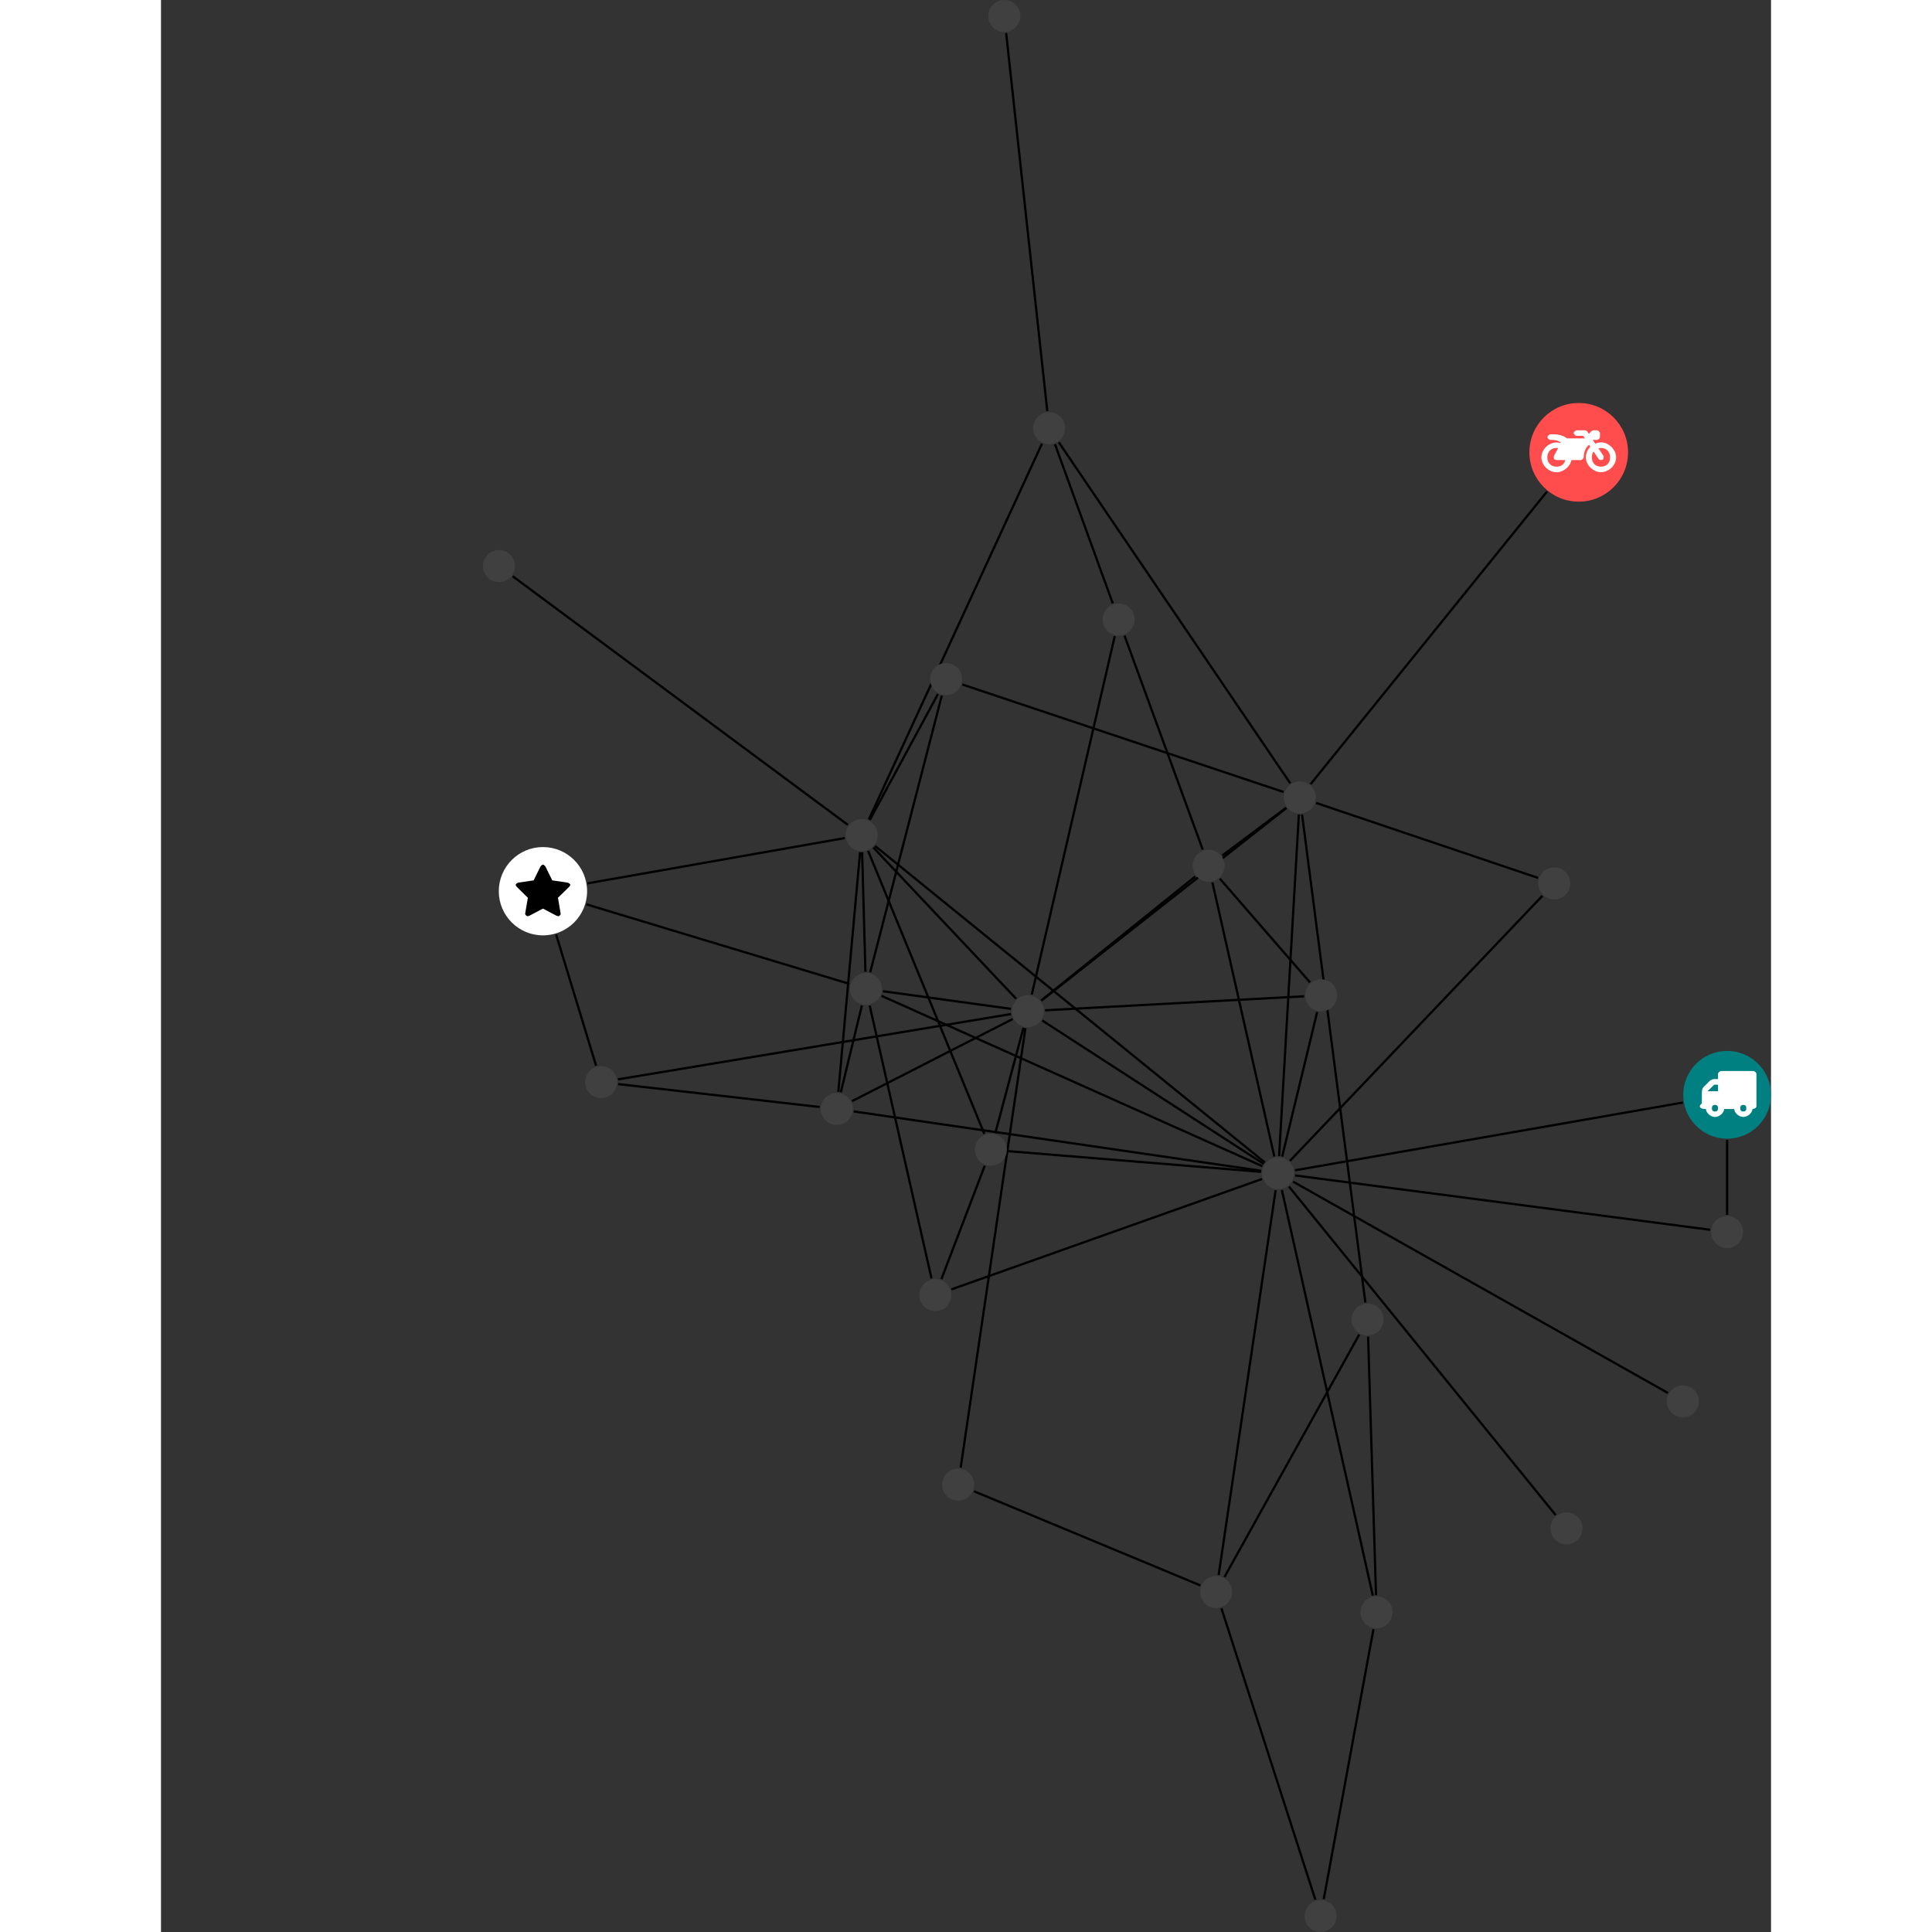 <?xml version="1.0" encoding="UTF-8"?>
<svg xmlns="http://www.w3.org/2000/svg" xmlns:xlink="http://www.w3.org/1999/xlink" width="340.226pt" height="340.226pt" viewBox="-56.699 0.000 283.527 340.226" version="1.1">
<rect x="-56.699" y="0.000" width="283.527" height="340.226" fill="#333333" stroke="none"/>
<defs>
<g>
<symbol overflow="visible" id="glyph0-0">
<path style="stroke:none;" d="M 1.422 -0.75 L 1.422 -7.922 L 3.562 -7.922 L 3.562 -0.891 L 1.422 -0.891 Z M 0.625 0 L 4.531 0 L 4.531 -8.812 L 0.438 -8.812 L 0.438 0 Z M 0.625 0 "/>
</symbol>
<symbol overflow="visible" id="glyph0-1">
<path style="stroke:none;" d="M 3.375 -0.844 C 3.375 -0.453 3.234 -0.266 2.844 -0.266 C 2.469 -0.266 2.297 -0.453 2.297 -0.844 C 2.297 -1.219 2.469 -1.422 2.844 -1.422 C 3.234 -1.422 3.375 -1.219 3.375 -0.844 Z M 1.594 -3.688 L 1.594 -3.859 C 1.594 -3.875 1.578 -3.875 1.594 -3.891 L 2.688 -4.969 C 2.703 -5 2.656 -4.984 2.688 -4.984 L 3.375 -4.984 L 3.375 -3.828 L 1.594 -3.828 Z M 8.359 -0.844 C 8.359 -0.453 8.219 -0.266 7.828 -0.266 C 7.453 -0.266 7.281 -0.453 7.281 -0.844 C 7.281 -1.219 7.453 -1.422 7.828 -1.422 C 8.219 -1.422 8.359 -1.219 8.359 -0.844 Z M 10.141 -6.891 C 10.141 -7.094 9.812 -7.391 9.609 -7.391 L 3.922 -7.391 C 3.719 -7.391 3.375 -7.094 3.375 -6.891 L 3.375 -5.969 L 2.672 -5.969 C 2.469 -5.969 2.078 -5.812 1.938 -5.672 L 0.844 -4.578 C 0.531 -4.266 0.531 -3.734 0.531 -3.328 L 0.531 -1.688 C 0.516 -1.688 0.172 -1.391 0.172 -1.203 C 0.172 -0.781 0.781 -0.703 1.062 -0.703 L 1.25 -0.703 C 1.25 -0.047 2.062 0.703 2.844 0.703 C 3.641 0.703 4.453 -0.047 4.453 -0.703 L 6.234 -0.703 C 6.234 -0.047 7.047 0.703 7.828 0.703 C 8.625 0.703 9.438 -0.047 9.438 -0.703 C 9.547 -0.703 10.141 -0.781 10.141 -1.203 Z M 10.141 -6.891 "/>
</symbol>
<symbol overflow="visible" id="glyph0-2">
<path style="stroke:none;" d="M 12.969 -2.906 C 12.844 -3.984 11.859 -5.016 10.781 -5.219 C 10.234 -5.328 9.703 -5.219 9.328 -5.031 L 8.875 -5.688 L 9.609 -5.688 C 9.812 -5.688 10.141 -5.984 10.141 -6.188 L 10.141 -6.891 C 10.141 -7.094 9.812 -7.391 9.609 -7.391 L 9.047 -7.391 C 8.969 -7.391 8.734 -7.312 8.656 -7.25 L 8.188 -6.766 L 7.891 -7.203 C 7.828 -7.281 7.594 -7.391 7.484 -7.391 L 6.078 -7.391 C 5.906 -7.391 5.547 -7.125 5.516 -6.953 C 5.484 -6.734 5.828 -6.406 6.047 -6.406 L 7.188 -6.406 L 7.484 -5.969 L 4.344 -5.969 C 4.141 -6.125 3.375 -6.672 2.141 -6.672 L 1.422 -6.672 C 1.219 -6.672 0.891 -6.375 0.891 -6.188 C 0.891 -5.984 1.219 -5.688 1.422 -5.688 L 1.781 -5.688 C 2.484 -5.688 2.906 -5.516 3.281 -5.188 L 3.25 -5.141 C 3.078 -5.188 2.797 -5.25 2.5 -5.25 C 1.109 -5.25 -0.172 -4 -0.172 -2.625 C -0.172 -1.25 1.109 0 2.5 0 C 3.75 0 4.953 -1.062 5.109 -2.141 L 6.766 -2.141 C 6.969 -2.141 7.281 -2.438 7.281 -2.625 C 7.281 -3.609 7.688 -4.391 8.219 -4.844 L 8.453 -4.5 C 7.969 -4.062 7.578 -3.203 7.672 -2.359 C 7.781 -1.172 8.969 -0.094 10.141 -0.016 C 11.703 0.094 13.156 -1.344 12.969 -2.906 Z M 2.5 -0.984 C 1.516 -0.984 0.875 -1.641 0.875 -2.625 C 0.875 -3.594 1.516 -4.281 2.5 -4.281 C 2.672 -4.281 2.844 -4.234 2.781 -4.25 L 2.047 -2.891 C 2 -2.781 2 -2.469 2.047 -2.359 C 2.125 -2.25 2.375 -2.141 2.5 -2.141 L 4.031 -2.141 C 3.891 -1.453 3.344 -0.984 2.5 -0.984 Z M 10.328 -0.984 C 9.344 -0.984 8.719 -1.641 8.719 -2.625 C 8.719 -3.109 8.859 -3.469 9.031 -3.641 L 9.906 -2.328 C 9.969 -2.219 10.203 -2.141 10.328 -2.141 C 10.391 -2.141 10.594 -2.188 10.641 -2.234 C 10.812 -2.344 10.844 -2.75 10.734 -2.922 L 9.875 -4.219 C 9.859 -4.219 10.094 -4.281 10.328 -4.281 C 11.297 -4.281 11.922 -3.594 11.922 -2.625 C 11.922 -1.641 11.297 -0.984 10.328 -0.984 Z M 10.328 -0.984 "/>
</symbol>
<symbol overflow="visible" id="glyph0-3">
<path style="stroke:none;" d="M 9.438 -5.078 C 9.438 -5.25 9.078 -5.453 8.938 -5.469 L 6.266 -5.859 L 5.078 -8.266 C 5.031 -8.375 4.75 -8.641 4.625 -8.641 C 4.5 -8.641 4.234 -8.375 4.172 -8.266 L 2.984 -5.859 L 0.312 -5.469 C 0.172 -5.453 -0.172 -5.25 -0.172 -5.078 C -0.172 -4.969 -0.062 -4.781 0.016 -4.719 L 1.969 -2.797 L 1.5 -0.062 C 1.5 -0.016 1.5 0.016 1.5 0.047 C 1.5 0.203 1.75 0.453 1.906 0.453 C 1.984 0.453 2.188 0.406 2.25 0.359 L 4.625 -0.891 L 7 0.359 C 7.062 0.406 7.266 0.453 7.344 0.453 C 7.5 0.453 7.75 0.203 7.75 0.047 C 7.75 0.016 7.75 -0.016 7.734 -0.062 L 7.266 -2.797 L 9.234 -4.719 C 9.297 -4.781 9.438 -4.969 9.438 -5.078 Z M 9.438 -5.078 "/>
</symbol>
</g>
<clipPath id="clip1">
  <path d="M 142 281 L 163 281 L 163 340.227 L 142 340.227 Z M 142 281 "/>
</clipPath>
<clipPath id="clip2">
  <path d="M 124 277 L 153 277 L 153 340.227 L 124 340.227 Z M 124 277 "/>
</clipPath>
<clipPath id="clip3">
  <path d="M 211 185 L 226.828 185 L 226.828 201 L 211 201 Z M 211 185 "/>
</clipPath>
<clipPath id="clip4">
  <path d="M 144 334 L 151 334 L 151 340.227 L 144 340.227 Z M 144 334 "/>
</clipPath>
</defs>
<g id="surface1">
<path style="fill:none;stroke-width:0.399;stroke-linecap:butt;stroke-linejoin:miter;stroke:rgb(0%,0%,0%);stroke-opacity:1;stroke-miterlimit:10;" d="M -0.001 -7.928 L -0.001 -21.146 " transform="matrix(1,0,0,-1,219.099,192.795)"/>
<path style="fill:none;stroke-width:0.399;stroke-linecap:butt;stroke-linejoin:miter;stroke:rgb(0%,0%,0%);stroke-opacity:1;stroke-miterlimit:10;" d="M -7.81 -1.365 L -76.095 -13.295 " transform="matrix(1,0,0,-1,219.099,192.795)"/>
<path style="fill:none;stroke-width:0.399;stroke-linecap:butt;stroke-linejoin:miter;stroke:rgb(0%,0%,0%);stroke-opacity:1;stroke-miterlimit:10;" d="M -138.298 70.295 L -150.904 21.576 " transform="matrix(1,0,0,-1,219.099,192.795)"/>
<path style="fill:none;stroke-width:0.399;stroke-linecap:butt;stroke-linejoin:miter;stroke:rgb(0%,0%,0%);stroke-opacity:1;stroke-miterlimit:10;" d="M -134.681 72.256 L -78.107 53.322 " transform="matrix(1,0,0,-1,219.099,192.795)"/>
<path style="fill:none;stroke-width:0.399;stroke-linecap:butt;stroke-linejoin:miter;stroke:rgb(0%,0%,0%);stroke-opacity:1;stroke-miterlimit:10;" d="M -138.978 70.561 L -150.978 48.393 " transform="matrix(1,0,0,-1,219.099,192.795)"/>
<path style="fill:none;stroke-width:0.399;stroke-linecap:butt;stroke-linejoin:miter;stroke:rgb(0%,0%,0%);stroke-opacity:1;stroke-miterlimit:10;" d="M -30.193 -74.01 L -77.165 -16.158 " transform="matrix(1,0,0,-1,219.099,192.795)"/>
<path style="fill:none;stroke-width:0.399;stroke-linecap:butt;stroke-linejoin:miter;stroke:rgb(0%,0%,0%);stroke-opacity:1;stroke-miterlimit:10;" d="M -31.72 106.233 L -73.349 54.709 " transform="matrix(1,0,0,-1,219.099,192.795)"/>
<path style="fill:none;stroke-width:0.399;stroke-linecap:butt;stroke-linejoin:miter;stroke:rgb(0%,0%,0%);stroke-opacity:1;stroke-miterlimit:10;" d="M -138.369 -32.459 L -130.732 -12.494 " transform="matrix(1,0,0,-1,219.099,192.795)"/>
<path style="fill:none;stroke-width:0.399;stroke-linecap:butt;stroke-linejoin:miter;stroke:rgb(0%,0%,0%);stroke-opacity:1;stroke-miterlimit:10;" d="M -140.111 -32.334 L -150.994 15.713 " transform="matrix(1,0,0,-1,219.099,192.795)"/>
<path style="fill:none;stroke-width:0.399;stroke-linecap:butt;stroke-linejoin:miter;stroke:rgb(0%,0%,0%);stroke-opacity:1;stroke-miterlimit:10;" d="M -136.603 -34.267 L -81.912 -14.826 " transform="matrix(1,0,0,-1,219.099,192.795)"/>
<g clip-path="url(#clip1)" clip-rule="nonzero">
<path style="fill:none;stroke-width:0.399;stroke-linecap:butt;stroke-linejoin:miter;stroke:rgb(0%,0%,0%);stroke-opacity:1;stroke-miterlimit:10;" d="M -71.037 -141.646 L -62.283 -94.103 " transform="matrix(1,0,0,-1,219.099,192.795)"/>
</g>
<g clip-path="url(#clip2)" clip-rule="nonzero">
<path style="fill:none;stroke-width:0.399;stroke-linecap:butt;stroke-linejoin:miter;stroke:rgb(0%,0%,0%);stroke-opacity:1;stroke-miterlimit:10;" d="M -72.509 -141.744 L -89.056 -90.428 " transform="matrix(1,0,0,-1,219.099,192.795)"/>
</g>
<path style="fill:none;stroke-width:0.399;stroke-linecap:butt;stroke-linejoin:miter;stroke:rgb(0%,0%,0%);stroke-opacity:1;stroke-miterlimit:10;" d="M -10.423 -52.51 L -76.439 -15.295 " transform="matrix(1,0,0,-1,219.099,192.795)"/>
<path style="fill:none;stroke-width:0.399;stroke-linecap:butt;stroke-linejoin:miter;stroke:rgb(0%,0%,0%);stroke-opacity:1;stroke-miterlimit:10;" d="M -206.212 28.221 L -199.173 5.111 " transform="matrix(1,0,0,-1,219.099,192.795)"/>
<path style="fill:none;stroke-width:0.399;stroke-linecap:butt;stroke-linejoin:miter;stroke:rgb(0%,0%,0%);stroke-opacity:1;stroke-miterlimit:10;" d="M -200.904 33.545 L -154.548 19.529 " transform="matrix(1,0,0,-1,219.099,192.795)"/>
<path style="fill:none;stroke-width:0.399;stroke-linecap:butt;stroke-linejoin:miter;stroke:rgb(0%,0%,0%);stroke-opacity:1;stroke-miterlimit:10;" d="M -200.685 37.236 L -155.384 45.213 " transform="matrix(1,0,0,-1,219.099,192.795)"/>
<path style="fill:none;stroke-width:0.399;stroke-linecap:butt;stroke-linejoin:miter;stroke:rgb(0%,0%,0%);stroke-opacity:1;stroke-miterlimit:10;" d="M -73.458 19.791 L -89.329 38.061 " transform="matrix(1,0,0,-1,219.099,192.795)"/>
<path style="fill:none;stroke-width:0.399;stroke-linecap:butt;stroke-linejoin:miter;stroke:rgb(0%,0%,0%);stroke-opacity:1;stroke-miterlimit:10;" d="M -74.494 17.35 L -120.119 14.881 " transform="matrix(1,0,0,-1,219.099,192.795)"/>
<path style="fill:none;stroke-width:0.399;stroke-linecap:butt;stroke-linejoin:miter;stroke:rgb(0%,0%,0%);stroke-opacity:1;stroke-miterlimit:10;" d="M -72.193 14.58 L -78.357 -10.881 " transform="matrix(1,0,0,-1,219.099,192.795)"/>
<path style="fill:none;stroke-width:0.399;stroke-linecap:butt;stroke-linejoin:miter;stroke:rgb(0%,0%,0%);stroke-opacity:1;stroke-miterlimit:10;" d="M -2.994 -23.771 L -76.076 -14.205 " transform="matrix(1,0,0,-1,219.099,192.795)"/>
<path style="fill:none;stroke-width:0.399;stroke-linecap:butt;stroke-linejoin:miter;stroke:rgb(0%,0%,0%);stroke-opacity:1;stroke-miterlimit:10;" d="M -61.829 -88.119 L -63.224 -42.592 " transform="matrix(1,0,0,-1,219.099,192.795)"/>
<path style="fill:none;stroke-width:0.399;stroke-linecap:butt;stroke-linejoin:miter;stroke:rgb(0%,0%,0%);stroke-opacity:1;stroke-miterlimit:10;" d="M -62.396 -88.189 L -78.408 -16.76 " transform="matrix(1,0,0,-1,219.099,192.795)"/>
<path style="fill:none;stroke-width:0.399;stroke-linecap:butt;stroke-linejoin:miter;stroke:rgb(0%,0%,0%);stroke-opacity:1;stroke-miterlimit:10;" d="M -64.783 -42.213 L -88.513 -84.916 " transform="matrix(1,0,0,-1,219.099,192.795)"/>
<path style="fill:none;stroke-width:0.399;stroke-linecap:butt;stroke-linejoin:miter;stroke:rgb(0%,0%,0%);stroke-opacity:1;stroke-miterlimit:10;" d="M -63.704 -36.584 L -74.857 49.369 " transform="matrix(1,0,0,-1,219.099,192.795)"/>
<path style="fill:none;stroke-width:0.399;stroke-linecap:butt;stroke-linejoin:miter;stroke:rgb(0%,0%,0%);stroke-opacity:1;stroke-miterlimit:10;" d="M -33.306 38.197 L -72.384 51.397 " transform="matrix(1,0,0,-1,219.099,192.795)"/>
<path style="fill:none;stroke-width:0.399;stroke-linecap:butt;stroke-linejoin:miter;stroke:rgb(0%,0%,0%);stroke-opacity:1;stroke-miterlimit:10;" d="M -32.525 35.049 L -76.986 -11.631 " transform="matrix(1,0,0,-1,219.099,192.795)"/>
<path style="fill:none;stroke-width:0.399;stroke-linecap:butt;stroke-linejoin:miter;stroke:rgb(0%,0%,0%);stroke-opacity:1;stroke-miterlimit:10;" d="M -213.861 91.315 L -154.837 47.533 " transform="matrix(1,0,0,-1,219.099,192.795)"/>
<path style="fill:none;stroke-width:0.399;stroke-linecap:butt;stroke-linejoin:miter;stroke:rgb(0%,0%,0%);stroke-opacity:1;stroke-miterlimit:10;" d="M -108.189 86.537 L -118.365 114.568 " transform="matrix(1,0,0,-1,219.099,192.795)"/>
<path style="fill:none;stroke-width:0.399;stroke-linecap:butt;stroke-linejoin:miter;stroke:rgb(0%,0%,0%);stroke-opacity:1;stroke-miterlimit:10;" d="M -106.122 80.865 L -92.341 43.174 " transform="matrix(1,0,0,-1,219.099,192.795)"/>
<path style="fill:none;stroke-width:0.399;stroke-linecap:butt;stroke-linejoin:miter;stroke:rgb(0%,0%,0%);stroke-opacity:1;stroke-miterlimit:10;" d="M -107.841 80.76 L -122.451 17.658 " transform="matrix(1,0,0,-1,219.099,192.795)"/>
<path style="fill:none;stroke-width:0.399;stroke-linecap:butt;stroke-linejoin:miter;stroke:rgb(0%,0%,0%);stroke-opacity:1;stroke-miterlimit:10;" d="M -195.294 1.885 L -159.79 -2.15 " transform="matrix(1,0,0,-1,219.099,192.795)"/>
<path style="fill:none;stroke-width:0.399;stroke-linecap:butt;stroke-linejoin:miter;stroke:rgb(0%,0%,0%);stroke-opacity:1;stroke-miterlimit:10;" d="M -195.314 2.721 L -126.111 14.221 " transform="matrix(1,0,0,-1,219.099,192.795)"/>
<path style="fill:none;stroke-width:0.399;stroke-linecap:butt;stroke-linejoin:miter;stroke:rgb(0%,0%,0%);stroke-opacity:1;stroke-miterlimit:10;" d="M -130.802 -6.881 L -151.267 42.943 " transform="matrix(1,0,0,-1,219.099,192.795)"/>
<path style="fill:none;stroke-width:0.399;stroke-linecap:butt;stroke-linejoin:miter;stroke:rgb(0%,0%,0%);stroke-opacity:1;stroke-miterlimit:10;" d="M -128.876 -6.76 L -123.912 11.803 " transform="matrix(1,0,0,-1,219.099,192.795)"/>
<path style="fill:none;stroke-width:0.399;stroke-linecap:butt;stroke-linejoin:miter;stroke:rgb(0%,0%,0%);stroke-opacity:1;stroke-miterlimit:10;" d="M -126.65 -9.92 L -82.076 -13.568 " transform="matrix(1,0,0,-1,219.099,192.795)"/>
<path style="fill:none;stroke-width:0.399;stroke-linecap:butt;stroke-linejoin:miter;stroke:rgb(0%,0%,0%);stroke-opacity:1;stroke-miterlimit:10;" d="M -156.083 0.44 L -152.372 15.725 " transform="matrix(1,0,0,-1,219.099,192.795)"/>
<path style="fill:none;stroke-width:0.399;stroke-linecap:butt;stroke-linejoin:miter;stroke:rgb(0%,0%,0%);stroke-opacity:1;stroke-miterlimit:10;" d="M -156.521 0.514 L -152.685 42.733 " transform="matrix(1,0,0,-1,219.099,192.795)"/>
<path style="fill:none;stroke-width:0.399;stroke-linecap:butt;stroke-linejoin:miter;stroke:rgb(0%,0%,0%);stroke-opacity:1;stroke-miterlimit:10;" d="M -154.107 -1.119 L -125.818 13.342 " transform="matrix(1,0,0,-1,219.099,192.795)"/>
<path style="fill:none;stroke-width:0.399;stroke-linecap:butt;stroke-linejoin:miter;stroke:rgb(0%,0%,0%);stroke-opacity:1;stroke-miterlimit:10;" d="M -153.806 -2.928 L -82.056 -13.381 " transform="matrix(1,0,0,-1,219.099,192.795)"/>
<path style="fill:none;stroke-width:0.399;stroke-linecap:butt;stroke-linejoin:miter;stroke:rgb(0%,0%,0%);stroke-opacity:1;stroke-miterlimit:10;" d="M -92.767 -86.396 L -132.63 -69.814 " transform="matrix(1,0,0,-1,219.099,192.795)"/>
<path style="fill:none;stroke-width:0.399;stroke-linecap:butt;stroke-linejoin:miter;stroke:rgb(0%,0%,0%);stroke-opacity:1;stroke-miterlimit:10;" d="M -89.54 -84.568 L -79.509 -16.799 " transform="matrix(1,0,0,-1,219.099,192.795)"/>
<path style="fill:none;stroke-width:0.399;stroke-linecap:butt;stroke-linejoin:miter;stroke:rgb(0%,0%,0%);stroke-opacity:1;stroke-miterlimit:10;" d="M -126.966 186.979 L -119.72 120.404 " transform="matrix(1,0,0,-1,219.099,192.795)"/>
<path style="fill:none;stroke-width:0.399;stroke-linecap:butt;stroke-linejoin:miter;stroke:rgb(0%,0%,0%);stroke-opacity:1;stroke-miterlimit:10;" d="M -117.697 114.908 L -76.939 54.858 " transform="matrix(1,0,0,-1,219.099,192.795)"/>
<path style="fill:none;stroke-width:0.399;stroke-linecap:butt;stroke-linejoin:miter;stroke:rgb(0%,0%,0%);stroke-opacity:1;stroke-miterlimit:10;" d="M -120.658 114.666 L -151.15 48.479 " transform="matrix(1,0,0,-1,219.099,192.795)"/>
<path style="fill:none;stroke-width:0.399;stroke-linecap:butt;stroke-linejoin:miter;stroke:rgb(0%,0%,0%);stroke-opacity:1;stroke-miterlimit:10;" d="M -88.892 42.147 L -77.662 50.553 " transform="matrix(1,0,0,-1,219.099,192.795)"/>
<path style="fill:none;stroke-width:0.399;stroke-linecap:butt;stroke-linejoin:miter;stroke:rgb(0%,0%,0%);stroke-opacity:1;stroke-miterlimit:10;" d="M -93.658 38.447 L -120.783 16.611 " transform="matrix(1,0,0,-1,219.099,192.795)"/>
<path style="fill:none;stroke-width:0.399;stroke-linecap:butt;stroke-linejoin:miter;stroke:rgb(0%,0%,0%);stroke-opacity:1;stroke-miterlimit:10;" d="M -90.642 37.397 L -79.736 -10.869 " transform="matrix(1,0,0,-1,219.099,192.795)"/>
<path style="fill:none;stroke-width:0.399;stroke-linecap:butt;stroke-linejoin:miter;stroke:rgb(0%,0%,0%);stroke-opacity:1;stroke-miterlimit:10;" d="M -151.744 21.67 L -152.329 42.721 " transform="matrix(1,0,0,-1,219.099,192.795)"/>
<path style="fill:none;stroke-width:0.399;stroke-linecap:butt;stroke-linejoin:miter;stroke:rgb(0%,0%,0%);stroke-opacity:1;stroke-miterlimit:10;" d="M -148.669 18.244 L -126.122 15.131 " transform="matrix(1,0,0,-1,219.099,192.795)"/>
<path style="fill:none;stroke-width:0.399;stroke-linecap:butt;stroke-linejoin:miter;stroke:rgb(0%,0%,0%);stroke-opacity:1;stroke-miterlimit:10;" d="M -148.904 17.424 L -81.826 -12.58 " transform="matrix(1,0,0,-1,219.099,192.795)"/>
<path style="fill:none;stroke-width:0.399;stroke-linecap:butt;stroke-linejoin:miter;stroke:rgb(0%,0%,0%);stroke-opacity:1;stroke-miterlimit:10;" d="M -134.974 -65.67 L -123.572 11.732 " transform="matrix(1,0,0,-1,219.099,192.795)"/>
<path style="fill:none;stroke-width:0.399;stroke-linecap:butt;stroke-linejoin:miter;stroke:rgb(0%,0%,0%);stroke-opacity:1;stroke-miterlimit:10;" d="M -77.619 50.498 L -120.759 16.584 " transform="matrix(1,0,0,-1,219.099,192.795)"/>
<path style="fill:none;stroke-width:0.399;stroke-linecap:butt;stroke-linejoin:miter;stroke:rgb(0%,0%,0%);stroke-opacity:1;stroke-miterlimit:10;" d="M -75.419 49.35 L -78.896 -10.803 " transform="matrix(1,0,0,-1,219.099,192.795)"/>
<path style="fill:none;stroke-width:0.399;stroke-linecap:butt;stroke-linejoin:miter;stroke:rgb(0%,0%,0%);stroke-opacity:1;stroke-miterlimit:10;" d="M -150.341 43.541 L -125.204 16.912 " transform="matrix(1,0,0,-1,219.099,192.795)"/>
<path style="fill:none;stroke-width:0.399;stroke-linecap:butt;stroke-linejoin:miter;stroke:rgb(0%,0%,0%);stroke-opacity:1;stroke-miterlimit:10;" d="M -150.072 43.834 L -81.412 -11.912 " transform="matrix(1,0,0,-1,219.099,192.795)"/>
<path style="fill:none;stroke-width:0.399;stroke-linecap:butt;stroke-linejoin:miter;stroke:rgb(0%,0%,0%);stroke-opacity:1;stroke-miterlimit:10;" d="M -120.599 13.076 L -81.603 -12.174 " transform="matrix(1,0,0,-1,219.099,192.795)"/>
<g clip-path="url(#clip3)" clip-rule="nonzero">
<path style=" stroke:none;fill-rule:nonzero;fill:rgb(0%,50%,50%);fill-opacity:1;" d="M 226.828 192.797 C 226.828 188.527 223.367 185.066 219.098 185.066 C 214.832 185.066 211.371 188.527 211.371 192.797 C 211.371 197.062 214.832 200.523 219.098 200.523 C 223.367 200.523 226.828 197.062 226.828 192.797 Z M 226.828 192.797 "/>
</g>
<g style="fill:rgb(100%,100%,100%);fill-opacity:1;">
  <use xlink:href="#glyph0-1" x="214.118" y="195.998"/>
</g>
<path style=" stroke:none;fill-rule:nonzero;fill:rgb(25%,25%,25%);fill-opacity:1;" d="M 84.379 119.578 C 84.379 118.023 83.117 116.762 81.559 116.762 C 80.004 116.762 78.742 118.023 78.742 119.578 C 78.742 121.137 80.004 122.398 81.559 122.398 C 83.117 122.398 84.379 121.137 84.379 119.578 Z M 84.379 119.578 "/>
<path style=" stroke:none;fill-rule:nonzero;fill:rgb(25%,25%,25%);fill-opacity:1;" d="M 193.629 269.145 C 193.629 267.59 192.367 266.328 190.809 266.328 C 189.254 266.328 187.992 267.59 187.992 269.145 C 187.992 270.703 189.254 271.965 190.809 271.965 C 192.367 271.965 193.629 270.703 193.629 269.145 Z M 193.629 269.145 "/>
<path style=" stroke:none;fill-rule:nonzero;fill:rgb(100%,29.999%,29.999%);fill-opacity:1;" d="M 201.652 79.652 C 201.652 74.855 197.762 70.965 192.965 70.965 C 188.168 70.965 184.277 74.855 184.277 79.652 C 184.277 84.449 188.168 88.34 192.965 88.34 C 197.762 88.34 201.652 84.449 201.652 79.652 Z M 201.652 79.652 "/>
<g style="fill:rgb(100%,100%,100%);fill-opacity:1;">
  <use xlink:href="#glyph0-2" x="186.564" y="83.164"/>
</g>
<path style=" stroke:none;fill-rule:nonzero;fill:rgb(25%,25%,25%);fill-opacity:1;" d="M 82.473 228.07 C 82.473 226.516 81.211 225.254 79.656 225.254 C 78.098 225.254 76.836 226.516 76.836 228.07 C 76.836 229.629 78.098 230.891 79.656 230.891 C 81.211 230.891 82.473 229.629 82.473 228.07 Z M 82.473 228.07 "/>
<g clip-path="url(#clip4)" clip-rule="nonzero">
<path style=" stroke:none;fill-rule:nonzero;fill:rgb(25%,25%,25%);fill-opacity:1;" d="M 150.336 337.406 C 150.336 335.852 149.074 334.59 147.52 334.59 C 145.961 334.59 144.699 335.852 144.699 337.406 C 144.699 338.965 145.961 340.227 147.52 340.227 C 149.074 340.227 150.336 338.965 150.336 337.406 Z M 150.336 337.406 "/>
</g>
<path style=" stroke:none;fill-rule:nonzero;fill:rgb(25%,25%,25%);fill-opacity:1;" d="M 214.121 246.785 C 214.121 245.23 212.859 243.969 211.305 243.969 C 209.746 243.969 208.484 245.23 208.484 246.785 C 208.484 248.344 209.746 249.605 211.305 249.605 C 212.859 249.605 214.121 248.344 214.121 246.785 Z M 214.121 246.785 "/>
<path style=" stroke:none;fill-rule:nonzero;fill:rgb(100%,100%,100%);fill-opacity:1;" d="M 18.34 156.945 C 18.34 152.648 14.855 149.168 10.562 149.168 C 6.27 149.168 2.789 152.648 2.789 156.945 C 2.789 161.238 6.27 164.719 10.562 164.719 C 14.855 164.719 18.34 161.238 18.34 156.945 Z M 18.34 156.945 "/>
<g style="fill:rgb(0%,0%,0%);fill-opacity:1;">
  <use xlink:href="#glyph0-3" x="5.94" y="160.894"/>
</g>
<path style=" stroke:none;fill-rule:nonzero;fill:rgb(25%,25%,25%);fill-opacity:1;" d="M 150.438 175.285 C 150.438 173.727 149.176 172.465 147.617 172.465 C 146.062 172.465 144.801 173.727 144.801 175.285 C 144.801 176.84 146.062 178.102 147.617 178.102 C 149.176 178.102 150.438 176.84 150.438 175.285 Z M 150.438 175.285 "/>
<path style=" stroke:none;fill-rule:nonzero;fill:rgb(25%,25%,25%);fill-opacity:1;" d="M 221.918 216.961 C 221.918 215.402 220.656 214.141 219.098 214.141 C 217.543 214.141 216.281 215.402 216.281 216.961 C 216.281 218.516 217.543 219.777 219.098 219.777 C 220.656 219.777 221.918 218.516 221.918 216.961 Z M 221.918 216.961 "/>
<path style=" stroke:none;fill-rule:nonzero;fill:rgb(25%,25%,25%);fill-opacity:1;" d="M 160.18 283.93 C 160.18 282.371 158.918 281.109 157.363 281.109 C 155.805 281.109 154.543 282.371 154.543 283.93 C 154.543 285.484 155.805 286.746 157.363 286.746 C 158.918 286.746 160.18 285.484 160.18 283.93 Z M 160.18 283.93 "/>
<path style=" stroke:none;fill-rule:nonzero;fill:rgb(25%,25%,25%);fill-opacity:1;" d="M 158.602 232.371 C 158.602 230.812 157.34 229.551 155.785 229.551 C 154.23 229.551 152.969 230.812 152.969 232.371 C 152.969 233.926 154.23 235.188 155.785 235.188 C 157.34 235.188 158.602 233.926 158.602 232.371 Z M 158.602 232.371 "/>
<path style=" stroke:none;fill-rule:nonzero;fill:rgb(25%,25%,25%);fill-opacity:1;" d="M 191.473 155.562 C 191.473 154.008 190.211 152.746 188.652 152.746 C 187.098 152.746 185.836 154.008 185.836 155.562 C 185.836 157.121 187.098 158.383 188.652 158.383 C 190.211 158.383 191.473 157.121 191.473 155.562 Z M 191.473 155.562 "/>
<path style=" stroke:none;fill-rule:nonzero;fill:rgb(25%,25%,25%);fill-opacity:1;" d="M 5.637 99.684 C 5.637 98.129 4.375 96.867 2.816 96.867 C 1.262 96.867 0 98.129 0 99.684 C 0 101.242 1.262 102.504 2.816 102.504 C 4.375 102.504 5.637 101.242 5.637 99.684 Z M 5.637 99.684 "/>
<path style=" stroke:none;fill-rule:nonzero;fill:rgb(25%,25%,25%);fill-opacity:1;" d="M 114.758 109.098 C 114.758 107.539 113.496 106.277 111.941 106.277 C 110.383 106.277 109.121 107.539 109.121 109.098 C 109.121 110.652 110.383 111.914 111.941 111.914 C 113.496 111.914 114.758 110.652 114.758 109.098 Z M 114.758 109.098 "/>
<path style=" stroke:none;fill-rule:nonzero;fill:rgb(25%,25%,25%);fill-opacity:1;" d="M 23.629 190.57 C 23.629 189.012 22.367 187.75 20.809 187.75 C 19.254 187.75 17.992 189.012 17.992 190.57 C 17.992 192.125 19.254 193.387 20.809 193.387 C 22.367 193.387 23.629 192.125 23.629 190.57 Z M 23.629 190.57 "/>
<path style=" stroke:none;fill-rule:nonzero;fill:rgb(25%,25%,25%);fill-opacity:1;" d="M 92.262 202.469 C 92.262 200.91 91 199.648 89.445 199.648 C 87.887 199.648 86.625 200.91 86.625 202.469 C 86.625 204.023 87.887 205.285 89.445 205.285 C 91 205.285 92.262 204.023 92.262 202.469 Z M 92.262 202.469 "/>
<path style=" stroke:none;fill-rule:nonzero;fill:rgb(25%,25%,25%);fill-opacity:1;" d="M 65.125 195.285 C 65.125 193.73 63.863 192.469 62.309 192.469 C 60.75 192.469 59.488 193.73 59.488 195.285 C 59.488 196.844 60.75 198.105 62.309 198.105 C 63.863 198.105 65.125 196.844 65.125 195.285 Z M 65.125 195.285 "/>
<path style=" stroke:none;fill-rule:nonzero;fill:rgb(25%,25%,25%);fill-opacity:1;" d="M 131.938 280.348 C 131.938 278.793 130.676 277.531 129.117 277.531 C 127.562 277.531 126.301 278.793 126.301 280.348 C 126.301 281.906 127.562 283.168 129.117 283.168 C 130.676 283.168 131.938 281.906 131.938 280.348 Z M 131.938 280.348 "/>
<path style=" stroke:none;fill-rule:nonzero;fill:rgb(25%,25%,25%);fill-opacity:1;" d="M 94.625 2.816 C 94.625 1.262 93.363 0 91.809 0 C 90.25 0 88.988 1.262 88.988 2.816 C 88.988 4.375 90.25 5.637 91.809 5.637 C 93.363 5.637 94.625 4.375 94.625 2.816 Z M 94.625 2.816 "/>
<path style=" stroke:none;fill-rule:nonzero;fill:rgb(25%,25%,25%);fill-opacity:1;" d="M 102.523 75.391 C 102.523 73.832 101.262 72.57 99.707 72.57 C 98.152 72.57 96.891 73.832 96.891 75.391 C 96.891 76.945 98.152 78.207 99.707 78.207 C 101.262 78.207 102.523 76.945 102.523 75.391 Z M 102.523 75.391 "/>
<path style=" stroke:none;fill-rule:nonzero;fill:rgb(25%,25%,25%);fill-opacity:1;" d="M 130.613 152.457 C 130.613 150.898 129.352 149.637 127.793 149.637 C 126.238 149.637 124.977 150.898 124.977 152.457 C 124.977 154.012 126.238 155.273 127.793 155.273 C 129.352 155.273 130.613 154.012 130.613 152.457 Z M 130.613 152.457 "/>
<path style=" stroke:none;fill-rule:nonzero;fill:rgb(25%,25%,25%);fill-opacity:1;" d="M 70.262 174.141 C 70.262 172.582 69 171.32 67.441 171.32 C 65.887 171.32 64.625 172.582 64.625 174.141 C 64.625 175.695 65.887 176.957 67.441 176.957 C 69 176.957 70.262 175.695 70.262 174.141 Z M 70.262 174.141 "/>
<path style=" stroke:none;fill-rule:nonzero;fill:rgb(25%,25%,25%);fill-opacity:1;" d="M 86.504 261.449 C 86.504 259.891 85.242 258.629 83.684 258.629 C 82.129 258.629 80.867 259.891 80.867 261.449 C 80.867 263.004 82.129 264.266 83.684 264.266 C 85.242 264.266 86.504 263.004 86.504 261.449 Z M 86.504 261.449 "/>
<path style=" stroke:none;fill-rule:nonzero;fill:rgb(25%,25%,25%);fill-opacity:1;" d="M 146.672 140.434 C 146.672 138.875 145.41 137.613 143.855 137.613 C 142.297 137.613 141.035 138.875 141.035 140.434 C 141.035 141.988 142.297 143.25 143.855 143.25 C 145.41 143.25 146.672 141.988 146.672 140.434 Z M 146.672 140.434 "/>
<path style=" stroke:none;fill-rule:nonzero;fill:rgb(25%,25%,25%);fill-opacity:1;" d="M 69.508 147.059 C 69.508 145.504 68.246 144.242 66.688 144.242 C 65.133 144.242 63.871 145.504 63.871 147.059 C 63.871 148.617 65.133 149.879 66.688 149.879 C 68.246 149.879 69.508 148.617 69.508 147.059 Z M 69.508 147.059 "/>
<path style=" stroke:none;fill-rule:nonzero;fill:rgb(25%,25%,25%);fill-opacity:1;" d="M 98.785 178.078 C 98.785 176.523 97.523 175.262 95.969 175.262 C 94.41 175.262 93.148 176.523 93.148 178.078 C 93.148 179.633 94.41 180.895 95.969 180.895 C 97.523 180.895 98.785 179.633 98.785 178.078 Z M 98.785 178.078 "/>
<path style=" stroke:none;fill-rule:nonzero;fill:rgb(25%,25%,25%);fill-opacity:1;" d="M 142.848 206.609 C 142.848 205.051 141.586 203.789 140.031 203.789 C 138.477 203.789 137.215 205.051 137.215 206.609 C 137.215 208.164 138.477 209.426 140.031 209.426 C 141.586 209.426 142.848 208.164 142.848 206.609 Z M 142.848 206.609 "/>
</g>
</svg>
